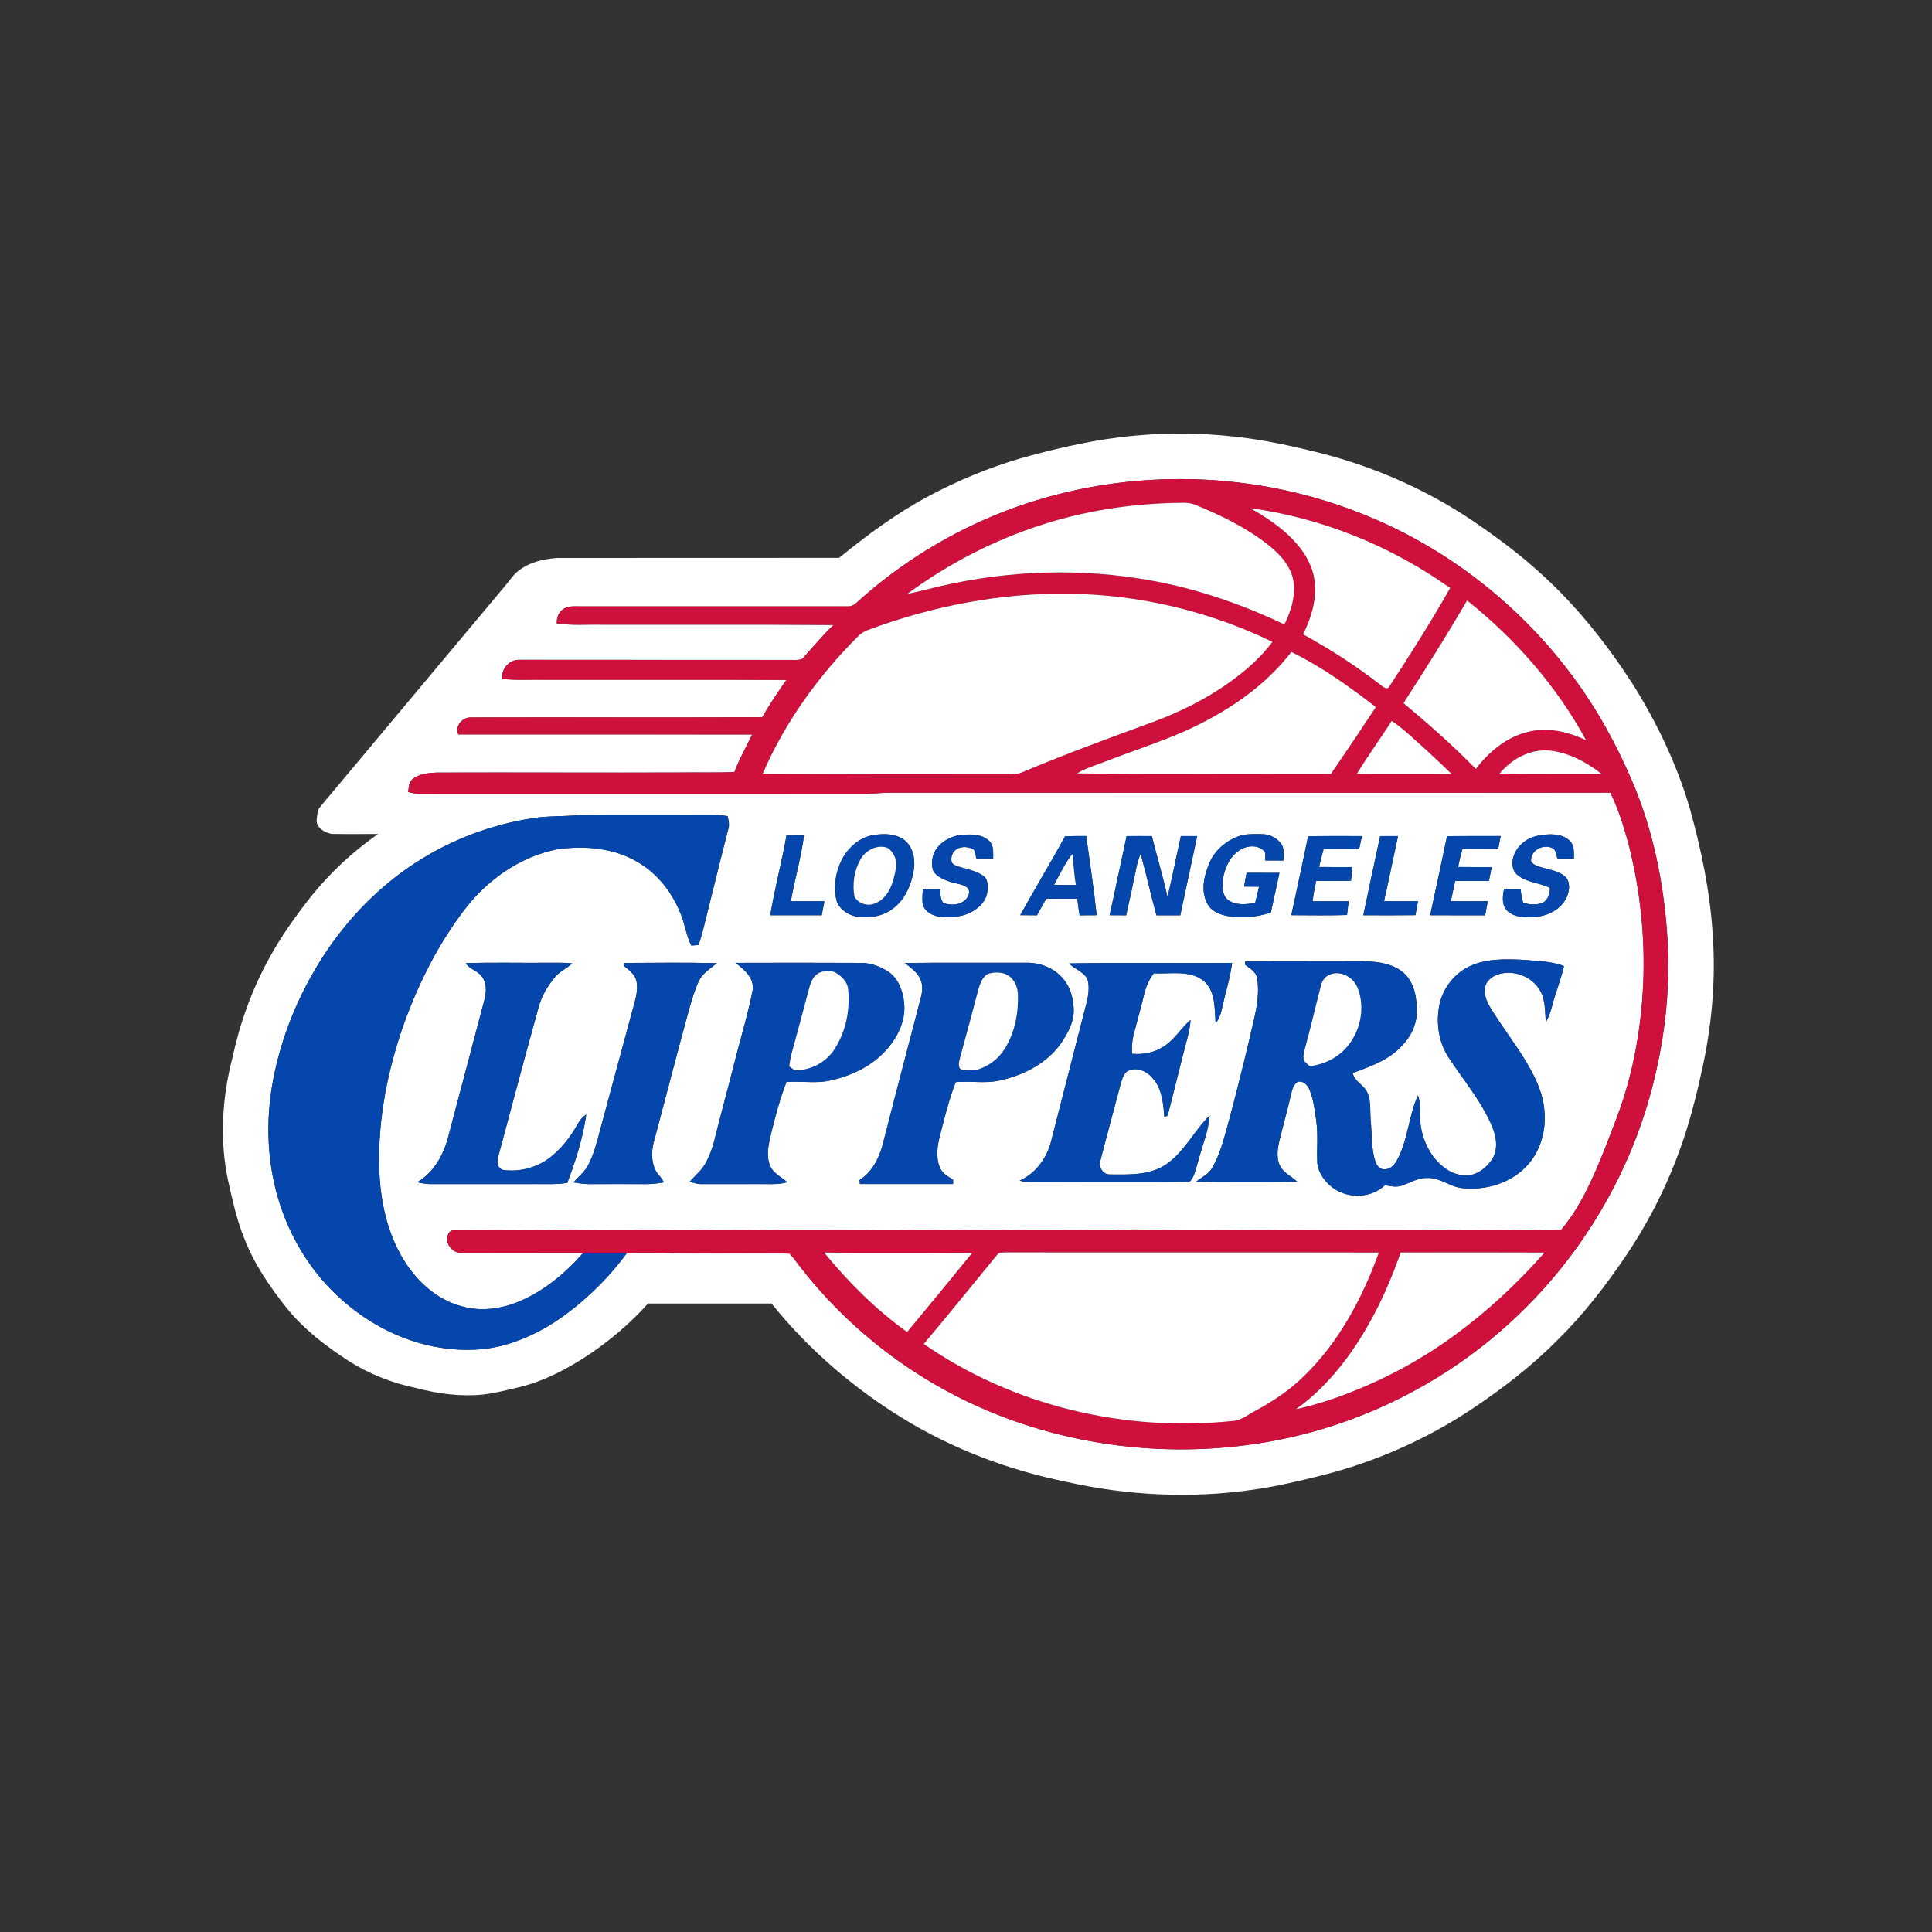 <svg width="512" height="512" viewBox="0 0 512 512" version="1.1" xmlns="http://www.w3.org/2000/svg" xmlns:sketch="http://www.bohemiancoding.com/sketch/ns"><rect x="0" y="0" width="512" height="512" fill="#333333" stroke="none"/><title>los-angeles-clippers</title><desc>Created with Sketch.</desc><g sketch:type="MSLayerGroup" stroke="none" stroke-width="1" fill="none"><path d="M290.732 116.762c11.123-1.875 22.487-2.36 33.723-1.316 7.636.644 15.174 2.104 22.608 3.928 15.322 3.551 30.041 9.781 43.096 18.56 6.337 4.312 12.53 8.876 18.179 14.066 9.342 8.411 17.203 18.323 24.054 28.826 6.524 10.312 11.866 21.432 15.349 33.138 3.079 11.023 5.451 22.29 6.143 33.732.898 12.498-.338 25.092-3.161 37.279-1.73 7.801-3.822 15.54-6.776 22.973-3.402 8.682-7.756 16.996-12.981 24.723-5.392 7.999-11.321 15.68-18.21 22.457-6.889 6.963-14.692 12.955-22.833 18.378-12.072 8.022-25.535 13.922-39.586 17.477-6.104 1.518-12.235 2.973-18.471 3.835-16.368 2.344-33.136 1.518-49.254-2.111-15.248-3.097-30.029-8.651-43.306-16.79-13.211-8.108-25.142-18.385-34.846-30.475-10.905.004-21.811 0-32.716 0-4.63 5.143-9.922 9.68-15.66 13.545-5.692 3.749-11.815 7.021-18.483 8.632-3.227.741-6.442 1.618-9.743 1.964-5.871.563-11.784-.217-17.464-1.715-6.353-1.308-12.484-3.695-17.962-7.172-6.034-3.92-11.842-8.348-16.391-13.968-4.448-5.577-8.557-11.535-11.174-18.211-2.107-5.053-3.246-10.425-4.444-15.742-2.263-10.712-1.559-21.882 1.17-32.439 1.971-9.129 5.132-18.02 9.65-26.206 3.149-5.845 7.041-11.248 11.127-16.472 5.101-6.365 11.131-11.977 17.829-16.635-4.125-.004-8.254.05-12.375-.023-1.839-.392-4.203-1.692-3.88-3.908.163-1.102.109-2.383.902-3.264 15.477-18.486 30.947-36.976 46.42-55.466 1.575-1.89 3.184-3.753 4.677-5.709 2.893-3.299 7.468-4.479 11.694-4.782l74.72-.027c7.398-6.016 15.1-11.741 23.529-16.247 7.764-4.172 15.956-7.564 24.408-10.076 6.726-1.917 13.553-3.524 20.438-4.754zm-24.614 18.785c-14.377 5.57-27.701 13.817-39.111 24.168-.641.598-1.462 1.04-2.36.986-23.591.004-47.182.008-70.773-.004-1.68.012-3.616-.241-4.953 1.009-1.073.827-1.376 2.205-1.372 3.489 4.024.621 8.106.237 12.157.342 20.407.031 40.814-.07 61.221.066-2.908 2.697-5.388 5.802-8.063 8.717-.424.602-1.213.516-1.851.574-24.513-.039-49.025.012-73.534-.031-2.593-.016-4.704 2.5-4.358 5.049 3.915.431 7.865.128 11.796.217 21.169.023 42.338-.05 63.507.043-2.282 3.214-4.452 6.513-6.45 9.913-25.761.089-51.521-.016-77.278.05-2.235-.031-4.191 2.329-3.235 4.491 25.959.016 51.914-.012 77.873.016-1.563 3.326-3.437 6.513-4.704 9.971-4.642.194-9.292.047-13.934.113-21.636.078-43.271-.047-64.907.019-2.204.085-4.611.264-6.399 1.7-1.089.792-1.015 2.263-1.229 3.447 1.089.252 2.189.512 3.316.501 38.746-.016 77.495-.008 116.245-.004 2.994.058 5.976-.365 8.973-.322 63.356.019 126.711.078 190.067-.004 1.967 4.002 3.332 8.259 4.529 12.544 3.095 11.57 4.525 23.578 4.265 35.552-.346 12.994-2.512 26.02-7.154 38.195-1.913 5.007-3.779 10.041-5.987 14.931-2.294 5.135-4.949 10.177-8.58 14.508-4.078.722-8.195-.202-12.289.124-3.639.233-7.286-.008-10.925.116-4.65.151-9.3-.404-13.946-.031-11.547.054-23.094-.05-34.64.023-8.942-.151-17.888.058-26.834.023-6.613.023-13.222-.47-19.832-.066-4.253-.287-8.499.14-12.752-.027-4.953-.105-9.906-.07-14.859.058-4.273-.237-8.545.058-12.818-.105-4.522.369-9.051-.237-13.572.089-10.633.175-21.266-.159-31.903-.093-3.631-.012-7.262.202-10.897.116-3.888-.182-7.776.147-11.659-.132-6.734.435-13.479-.206-20.213.14-4.545-.039-9.09.089-13.631-.062-2.974-.213-5.944.054-8.919.043-7.923.097-15.851-.089-23.77.05-1.194-.159-1.816 1.083-1.874 2.092-.109 2.042 1.761 3.97 3.818 3.881 10.746 0 21.492.004 32.234-.008-4.871 5.554-10.761 10.429-17.689 13.173-4.584 1.77-9.739 2.368-14.505.982-6.516-1.708-11.796-6.524-15.275-12.144-4.51-7.223-6.302-15.804-6.578-24.219-.416-13.146 2.216-26.245 6.578-38.603 3.892-10.813 9.16-21.195 16.158-30.339 6.042-7.813 14.684-13.899 24.481-15.808 7.15-1.013 14.851-.384 21.185 3.334 5.408 3.097 9.385 8.306 11.582 14.069 1.057 2.655 1.423 5.542 2.702 8.116.63-.054 1.26-.101 1.897-.147 1.108-2.957 1.695-6.07 2.496-9.121 1.831-7.196 3.542-14.423 5.42-21.603.365-1.137.074-2.313-.191-3.431-3.235-.555-6.52-.287-9.778-.334-9.716.027-19.427-.066-29.139.043-3.604.334-7.231.252-10.835.582-10.835 1.37-21.371 5.049-30.721 10.685-10.855 6.528-19.979 15.746-26.822 26.369-6.364 9.893-10.929 20.978-13.133 32.536-2.029 10.627-1.668 21.762 1.536 32.125 2.294 7.425 6.022 14.423 11.022 20.384 7.636 9.063 18.222 15.804 29.905 18.156 6.427 1.234 13.184 1.32 19.493-.574 5.929-1.719 11.422-4.743 16.317-8.469 5.89-4.475 11.142-9.788 15.508-15.758 4.195.031 8.386-.062 12.581.062 10.167.159 20.333-.113 30.5.132 1.05 1.133 1.975 2.371 2.889 3.617 11.768 15.121 27.113 27.444 44.426 35.692 25.17 11.985 54.227 15.432 81.578 10.184 23.603-4.533 45.833-15.894 63.301-32.381 17.911-16.767 30.873-38.742 36.763-62.546 3.196-12.862 4.58-26.221 3.596-39.456-.98-13.685-3.756-27.339-9.132-40-4.203-9.92-9.428-19.433-15.878-28.077-14.338-19.356-34.15-34.686-56.649-43.411-29.858-11.721-64.098-11.869-94.022-.299zm-34.333 85.709c-4.249.551-7.671 3.885-9.234 7.743-1.287 3.14-1.683 6.726-.762 10.017 1.104 2.562 3.977 4.04 6.699 4.033 2.791.182 5.688-.442 7.966-2.119 3.417-2.461 5.155-6.621 5.758-10.673.338-2.721-.292-5.861-2.554-7.634-2.232-1.688-5.217-1.735-7.873-1.366zm97.58.023c-3.826 1.005-7.227 3.668-8.821 7.324-1.403 3.295-2.383 7.231-.711 10.619.778 1.851 2.663 2.849 4.518 3.322 4.078 1.032 8.456.563 12.433-.683.785-3.505 1.508-7.025 2.282-10.53-2.9-.016-5.801-.008-8.701-.019-.257 1.207-.474 2.422-.665 3.641l3.973.035c-.365 1.421-.704 2.841-1.042 4.269-2.34.446-5.015.745-7.084-.691-1.481-1.067-1.691-3.078-1.536-4.758.319-3.571 2.006-7.456 5.451-9.012 1.866-.831 4.44-.741 5.758 1.009.144.734.074 1.49.105 2.239 1.606-.004 3.215 0 4.825 0 .008-1.607.295-3.466-.879-4.77-1.159-1.277-2.826-2.166-4.568-2.193-1.781-.07-3.577-.093-5.338.198zm-120.918.043c-1.248 7.114-3.157 14.1-4.312 21.234 4.541.012 9.082.008 13.623 0 .257-1.234.498-2.472.723-3.71-2.966-.004-5.937.008-8.903-.016 1.065-5.865 2.714-11.616 3.515-17.528-1.547 0-3.099.008-4.646.019zm39.998 3.264c-1.372 1.638-1.742 3.982-1.209 6.016.832 1.704 2.749 2.43 4.424 3.043 1.508.574 3.27.532 4.603 1.518 1.085.92.428 2.562-.482 3.349-1.528 1.432-3.822 1.413-5.719.854-.91-1.056-.883-2.426-.805-3.734-1.567.004-3.134.008-4.7.023-.066 1.397-.272 2.826.054 4.207.572 1.747 2.387 2.732 4.109 3.031 3.297.458 6.893.12 9.708-1.793 1.656-1.164 3.118-2.907 3.254-5.007.089-1.308.198-2.926-.929-3.85-2.2-1.7-5.093-1.91-7.605-2.923-1.407-.446-1.17-2.313-.572-3.326 1.166-1.847 3.822-1.871 5.525-.8.4.73.451 1.599.665 2.402 1.477.004 2.955-.008 4.432-.019-.023-1.63.237-3.598-1.143-4.789-2.029-1.879-4.965-1.684-7.527-1.537-2.305.4-4.603 1.467-6.084 3.334zm152.689 2.286c-.61 1.688-.455 3.885 1.073 5.046 2.442 1.991 5.766 2.014 8.518 3.349.105 1.525-.474 3.159-1.843 3.967-1.66.675-3.522.512-5.21.043-.369-1.184-.591-2.402-.684-3.637-1.47 0-2.935-.016-4.401-.023-.4 1.894-.665 4.184.805 5.713 1.889 1.847 4.743 1.813 7.208 1.684 3.577-.194 7.379-2.111 8.728-5.593.657-1.657.82-3.877-.614-5.181-2.162-1.785-5.112-1.809-7.605-2.872-.708-.31-1.621-.889-1.334-1.801.295-2.682 3.899-4.106 6.038-2.55.657.687.653 1.731.929 2.6l4.358-.031c-.004-1.626.179-3.547-1.112-4.782-2.232-2.065-5.544-1.863-8.324-1.351-2.92.524-5.583 2.569-6.531 5.418zm-118.881-5.244c-3.826 7.041-8.021 13.875-11.881 20.896 1.473.027 2.947.039 4.42.039.82-1.463 1.652-2.923 2.469-4.386 2.745-.031 5.493-.019 8.242-.016.148 1.475.35 2.942.603 4.405 1.505 0 3.017-.012 4.525-.027-.75-7.013-1.796-13.992-2.78-20.978-1.866-.008-3.736.008-5.598.066zm16.313-.043c-1.528 6.978-2.951 13.98-4.502 20.955 1.458.016 2.92.023 4.382.027.933-4.161 1.831-8.329 2.683-12.505.249-1.289.649-2.538 1.116-3.761 1.59 5.372 2.718 10.867 4.222 16.262 2.103-.004 4.21-.004 6.318.004 1.512-6.994 2.994-13.992 4.479-20.99-1.438-.008-2.881-.004-4.315.008-1.225 5.375-2.235 10.798-3.553 16.15-1.186-5.43-2.795-10.759-4.141-16.15-2.232-.023-4.459-.019-6.687 0zm43.641 20.951c4.922.019 9.848.101 14.77-.05.132-1.219.276-2.434.428-3.648-3.184.008-6.364.016-9.548-.008.21-1.809.552-3.594.941-5.372 3.075-.027 6.154.031 9.23-.062.117-1.211.241-2.418.373-3.621-2.943.016-5.886.027-8.829-.023.358-1.603.754-3.198 1.209-4.778 3.134.016 6.271.004 9.408.016.241-1.137.486-2.274.746-3.412-4.755-.008-9.506-.031-14.26.019-1.458 6.986-2.943 13.965-4.467 20.939zm23.544-20.959c-1.52 6.982-2.99 13.972-4.459 20.966 4.603.027 9.21.043 13.813-.016.214-1.23.439-2.461.68-3.687-2.997 0-5.999.016-8.996-.023 1.291-5.733 2.438-11.5 3.713-17.236-1.586-.008-3.169-.012-4.751-.004zm13.265 20.966c4.852.043 9.708.004 14.564.019.241-1.238.474-2.476.692-3.718-3.262-.008-6.524.016-9.786-.023.385-1.785.774-3.571 1.147-5.36 2.982-.027 5.968-.012 8.954-.012.241-1.223.482-2.445.715-3.668-2.97-.004-5.941.019-8.911-.023.342-1.611.719-3.21 1.178-4.789 3.153.019 6.306.019 9.463.008.214-1.137.439-2.274.673-3.408-4.743.012-9.482-.027-14.222.023-1.458 6.99-2.97 13.968-4.467 20.951zm11.139 13.223c-4.541 1.832-7.951 6.132-8.775 10.941-.82 4.564-.101 9.501 2.449 13.425 3.989 6.132 8.868 11.779 11.683 18.603 1.061 2.593 1.501 5.736.047 8.271-1.127 1.801-2.788 3.342-4.79 4.106-2.519.854-5.365.198-7.503-1.308-4.051-2.76-6.368-7.533-6.862-12.323-.311-2.391.245-4.883-.638-7.184-2.5 5.473-2.601 11.752-5.497 17.073-.669 1.261-1.781 2.593-3.359 2.492-1.186.116-2.053-.928-2.379-1.952-1.197-3.489-.906-7.235-1.271-10.852-.257-2.507.171-5.166-.91-7.526-.84-2.069-3.429-2.86-3.853-5.17 4.226-1.607 8.67-3.086 12.033-6.245 2.776-2.488 4.918-5.985 4.903-9.804.14-3.722-.575-7.894-3.452-10.522-3.433-2.884-8.145-3.089-12.422-3.051-9.871.082-19.746-.093-29.617.085l.054.877c1.252.935 2.885 1.824 3.161 3.516.91 5.69-1.011 11.256-2.185 16.751-1.765 7.467-3.643 14.908-5.645 22.313-1.054 3.776-2.045 7.627-3.989 11.065-.925 1.785-2.873 2.597-4.354 3.827 8.93.175 17.864.186 26.799 0-1.353-1.261-3.091-2.107-4.214-3.602-1.423-2.108-1.081-4.809-.548-7.149 1.019-4.199 2.212-8.348 3.153-12.563.303-1.195.634-2.659 1.882-3.206 1.396-.248 2.519.966 2.997 2.15 1.05 2.635 1.388 5.48 1.777 8.271.498 3.47.132 6.975.249 10.464-.031 2.507 1.427 4.778 3.196 6.451 3.95 3.769 10.789 3.87 14.77.089 1.431.256 2.939.617 4.37.14 2.235-.734 4.327-2.111 6.765-2.045 3.367-.213 6.034 2.356 9.3 2.69 6.423.702 13.405-1.436 17.643-6.466 3.398-3.955 4.7-9.396 4.117-14.512-.346-3.676-1.812-7.122-3.546-10.34-3.118-5.779-7.321-10.875-10.715-16.487-.945-1.584-1.753-3.412-1.454-5.298.272-1.719 1.784-2.942 3.347-3.509 4.125-1.397 9.086.442 11.255 4.227 1.505 2.527 1.267 5.581 1.551 8.395.805-1.44 1.326-3.008 1.73-4.599.902-3.462 2.298-6.777 3.06-10.274-3.631-1.37-7.562-1.343-11.376-1.673-4.335-.179-8.853-.245-12.935 1.436zm-266.718-.516c.918 1.58 2.959 1.886 4.059 3.307 1.621 1.77 1.415 4.39.848 6.548-3.215 12.121-6.411 24.246-9.618 36.367-1.252 4.704-3.849 9.299-8.157 11.826 1.197.26 2.407.52 3.639.501 9.327-.023 18.654-.019 27.984-.012 2.718-.023 5.455.155 8.149-.322 2.212-5.868 4.16-11.888 5.015-18.121-.933.637-1.703 1.475-2.224 2.476-2.022 3.633-4.642 7.013-8.052 9.443-3.378 2.313-7.647 3.353-11.702 2.791-1.656-.404-1.777-2.36-1.302-3.703 3.511-13.134 7.017-26.268 10.649-39.371.793-3.008 2.407-5.752 4.417-8.108 1.26-1.49 3.114-2.274 4.545-3.575-2.251-.217-4.514-.159-6.773-.155-7.157.066-14.319-.136-21.476.109zm41.977-.062l.035.866c1.252 1.052 2.749 2.084 3.172 3.761.661 2.752-.393 5.488-1.077 8.123-2.877 10.623-5.742 21.25-8.608 31.876-.809 3.051-1.59 6.144-3.064 8.958-.925 1.801-2.601 3.023-3.861 4.572 1.384.248 2.78.466 4.187.458 5.05-.023 10.1-.027 15.151 0 1.528.012 3.048-.198 4.553-.462-.502-1.316-1.753-2.135-2.286-3.431-1.147-2.507-.945-5.403-.167-7.98 3.106-11.55 6.038-23.144 9.237-34.667.723-2.453 1.415-4.933 2.496-7.258.987-2.115 3.095-3.311 4.809-4.762-8.192-.19-16.387-.101-24.579-.054zm29.458-.023c2.442 1.723 5.396 4.417 4.487 7.72-.964 4.949-2.36 9.8-3.674 14.663-1.641 6.365-3.281 12.73-4.953 19.088-1.077 3.842-1.656 7.887-3.647 11.407-1.022 2.01-2.807 3.454-4.304 5.088.949.291 1.901.679 2.916.66 5.074 0 10.151-.012 15.225-.004 2.589-.031 5.229.233 7.756-.481-1.645-1.417-3.915-2.418-4.677-4.607-1.019-2.709-.264-5.62.35-8.329 1.124-4.607 2.372-9.198 4.067-13.635 3.736-.318 7.523.442 11.228-.322 5.462-1.133 10.828-3.52 14.704-7.619 3.293-3.388 5.734-8.026 5.26-12.862-.264-3.07-1.357-6.346-3.934-8.24-2.309-1.607-5.097-2.612-7.935-2.515-10.956-.066-21.912-.039-32.867-.012zm44.92.031c1.617 1.296 3.487 2.55 4.222 4.588.63 1.479.404 3.128.012 4.638-3.254 12.509-6.563 25.007-9.751 37.531-.933 4.13-2.753 8.403-6.481 10.751l.086 1.079c8.23.004 16.465.004 24.695 0l.016-1.153c-1.314-.846-2.861-1.63-3.483-3.155-1.186-2.748-.711-5.841.016-8.64 1.217-4.731 2.372-9.497 4.152-14.062 3.791-.388 7.632.427 11.391-.388 6.345-1.312 12.6-4.436 16.438-9.804 1.975-2.86 3.798-6.229 3.394-9.823-.175-2.736-1.042-5.531-2.931-7.584-2.34-2.69-5.948-4.071-9.478-4.04-10.765.05-21.531-.066-32.296.062zm43.493.116c1.532 1.533 3.919 2.193 4.918 4.219.564 1.972.249 4.079-.194 6.047-3.215 12.35-6.318 24.731-9.506 37.089-1.17 4.366-4.09 8.36-8.308 10.204 1.108.314 2.255.489 3.41.439 13.736-.113 27.471.113 41.203-.109.626.085.898-.578 1.197-1.001.781-1.448 1.073-3.089 1.567-4.646 1.065-3.959 2.679-7.805 3.009-11.931-4.23 4.141-6.808 9.866-11.866 13.169-4.323 2.709-9.661 2.5-14.568 2.449-1.897.082-3.087-2.018-2.519-3.71 1.746-6.854 3.647-13.674 5.427-20.52.408-1.219.743-2.752 2.061-3.303 2.189-.966 4.72.144 6.197 1.855 2.659 2.783 2.955 6.843 3.262 10.479l.863-.376c1.784-6.862 3.429-13.759 5.237-20.609.424-1.556.715-3.148.848-4.754-2.527 2.092-4.148 5.115-6.947 6.901-2.477 1.727-5.579 2.329-8.553 2.057-.128-1.715-.019-3.443.412-5.108.918-3.59 1.948-7.149 2.807-10.755.482-1.96 1.275-3.858 2.535-5.449 4.382.21 9.385-.951 13.152 1.929 3.285 2.763 2.92 7.452 3.231 11.318.832-1.075 1.353-2.348 1.61-3.679.894-4.114 2.212-8.139 2.745-12.327-14.408.101-28.82-.14-43.228.124z" fill="#FEFFFE" sketch:type="MSShapeGroup"/><path d="M266.118 135.547c29.924-11.57 64.164-11.422 94.022.299 22.499 8.725 42.311 24.056 56.649 43.411 6.45 8.643 11.675 18.156 15.878 28.077 5.377 12.661 8.153 26.315 9.132 40 .984 13.235-.4 26.594-3.596 39.456-5.89 23.803-18.852 45.779-36.763 62.546-17.468 16.487-39.698 27.848-63.301 32.381-27.351 5.247-56.408 1.801-81.578-10.184-17.312-8.248-32.657-20.57-44.426-35.692-.914-1.246-1.839-2.484-2.889-3.617-10.167-.245-20.333.027-30.5-.132-4.195-.124-8.386-.031-12.581-.062-3.872-.019-7.741-.016-11.613-.004-10.742.012-21.488.008-32.234.008-2.057.089-3.927-1.84-3.818-3.881.058-1.009.68-2.251 1.874-2.092 7.919-.14 15.847.047 23.77-.05 2.974.012 5.944-.256 8.919-.043 4.541.151 9.086.023 13.631.062 6.734-.345 13.479.295 20.213-.14 3.884.279 7.772-.05 11.659.132 3.635.085 7.266-.128 10.897-.116 10.637-.066 21.27.268 31.903.093 4.522-.326 9.051.279 13.572-.089 4.273.163 8.545-.132 12.818.105 4.953-.128 9.906-.163 14.859-.058 4.253.167 8.499-.26 12.752.027 6.609-.404 13.219.089 19.832.066 8.946.035 17.892-.175 26.834-.023 11.547-.074 23.094.031 34.64-.023 4.646-.373 9.296.182 13.946.031 3.639-.124 7.286.116 10.925-.116 4.094-.326 8.211.598 12.289-.124 3.631-4.331 6.287-9.373 8.58-14.508 2.208-4.89 4.074-9.924 5.987-14.931 4.642-12.175 6.808-25.201 7.154-38.195.26-11.974-1.17-23.982-4.265-35.552-1.197-4.285-2.562-8.543-4.529-12.544-63.356.082-126.711.023-190.067.004-2.997-.043-5.979.38-8.973.322-38.75-.004-77.499-.012-116.245.004-1.127.012-2.228-.248-3.316-.501.214-1.184.14-2.655 1.229-3.447 1.788-1.436 4.195-1.615 6.399-1.7 21.636-.066 43.271.058 64.907-.019 4.642-.066 9.292.082 13.934-.113 1.267-3.458 3.141-6.645 4.704-9.971-25.959-.027-51.914 0-77.873-.016-.956-2.162.999-4.522 3.235-4.491 25.757-.066 51.517.039 77.278-.05 1.998-3.4 4.168-6.699 6.45-9.913-21.169-.093-42.338-.019-63.507-.043-3.931-.089-7.881.213-11.796-.217-.346-2.55 1.765-5.065 4.358-5.049 24.509.043 49.021-.008 73.534.031.638-.058 1.427.027 1.851-.574 2.675-2.915 5.155-6.02 8.063-8.717-20.407-.136-40.814-.035-61.221-.066-4.051-.105-8.133.279-12.157-.342-.004-1.285.299-2.663 1.372-3.489 1.337-1.25 3.274-.997 4.953-1.009 23.591.012 47.182.008 70.773.004.898.054 1.718-.388 2.36-.986 11.411-10.351 24.734-18.599 39.111-24.168zm10.05 3.497c-12.806 4.11-24.913 10.367-35.725 18.354 1.575-.342 3.149-.687 4.716-1.071 18.459-4.832 37.925-5.985 56.789-3.012 13.347 2.042 26.266 6.377 38.435 12.171 1.905-3.862 3.239-8.298 2.162-12.598-1.17-4.025-4.397-7.002-7.667-9.424-5.47-4.071-11.667-7.037-17.954-9.622-2.022-.893-4.261-.563-6.399-.539-11.644.314-23.261 2.17-34.356 5.74zm55.179-4.378c3.53 2.03 6.986 4.25 9.98 7.029 3.386 3.179 6.333 7.207 7.006 11.908.731 5.015-.789 10.048-3.001 14.504 7.282 3.982 14.268 8.512 20.807 13.615.552.439 1.586 1.16 2.045.213 5.618-8.546 11.053-17.221 16.127-26.101-15.629-11.127-33.921-18.575-52.963-21.168zm-101.339 32.288c-.988.345-1.874.931-2.609 1.669-10.524 10.495-19.381 22.775-25.29 36.441 21.115.074 42.225.105 63.34.089 1.812-.05 3.721.248 5.443-.489 11.348-4.805 22.93-9.024 34.493-13.274 7.239-2.663 14.218-6.113 20.5-10.603 4.218-3.047 8.211-6.497 11.329-10.689-16.729-8.127-35.266-12.536-53.873-12.75-18.187-.268-36.324 3.28-53.333 9.606zm158.789-7.825c-5.388 9.21-11.049 18.261-16.861 27.215 6.656 5.507 13.125 11.252 19.175 17.423 3.48-4.51 8.114-8.469 13.782-9.804 5.202-1.351 10.703-.074 15.442 2.224-7.795-14.368-18.778-26.881-31.538-37.058zm-46.572 13.654c-7.262 9.408-17.468 16.138-28.222 20.97-6.885 3.039-14.07 5.325-21.08 8.054-2.512.997-5.155 1.712-7.461 3.152 22.417.237 44.838.05 67.259.12 4.024-5.865 7.989-11.768 11.897-17.71-7.072-5.422-14.354-10.677-22.394-14.586zm17.367 32.272c8.37.054 16.741-.035 25.111.05-2.321-2.205-4.623-4.428-6.99-6.583-2.908-2.542-5.657-5.325-8.876-7.475-3.04 4.696-6.318 9.237-9.245 14.007zm37.809-.05c8.996.147 17.997.031 26.997.066-4.036-3.155-8.775-5.698-13.949-6.187-5.054-.392-9.902 2.302-13.047 6.121zm-178.994 126.931c6.434 7.875 13.708 15.117 21.982 21.071 5.777-6.947 11.527-13.918 17.215-20.939-13.067-.155-26.134.085-39.197-.132zm45.779.679c-6.45 7.856-12.822 15.777-19.377 23.547 23.56 16.379 53.212 23.384 81.683 20.427 2.465-.078 4.37-1.801 6.469-2.86 4.564-2.496 8.938-5.395 12.628-9.082 9.296-8.981 15.45-20.679 19.824-32.707-32.934-.07-65.867.012-98.797-.043-.848.047-1.901-.109-2.43.718zm107.031-.687c-1.924 5.399-4.117 10.712-6.757 15.804-5.136 9.854-11.873 19.173-20.986 25.717 4.961-1.098 9.817-2.639 14.533-4.522 9.727-3.804 18.965-8.841 27.39-15.013 8.779-6.388 16.749-13.848 23.929-21.975-12.701-.054-25.407-.027-38.108-.012z" fill="#D0103C" sketch:type="MSShapeGroup"/><path d="M276.168 139.044c11.096-3.571 22.713-5.426 34.356-5.74 2.138-.023 4.378-.353 6.399.539 6.287 2.585 12.484 5.55 17.954 9.622 3.27 2.422 6.497 5.399 7.667 9.424 1.077 4.3-.257 8.737-2.162 12.598-12.169-5.795-25.088-10.13-38.435-12.171-18.864-2.973-38.33-1.82-56.789 3.012-1.567.384-3.141.73-4.716 1.071 10.812-7.988 22.919-14.244 35.725-18.354zm55.18-4.378c19.042 2.593 37.334 10.041 52.963 21.168-5.074 8.88-10.509 17.555-16.127 26.101-.459.947-1.493.225-2.045-.213-6.539-5.104-13.526-9.633-20.807-13.615 2.212-4.456 3.732-9.49 3.001-14.504-.673-4.7-3.62-8.729-7.006-11.908-2.994-2.779-6.45-4.999-9.98-7.029zm-101.339 32.288c17.009-6.326 35.146-9.874 53.333-9.606 18.607.213 37.144 4.623 53.873 12.75-3.118 4.192-7.111 7.642-11.329 10.689-6.283 4.491-13.261 7.941-20.5 10.603-11.562 4.25-23.144 8.469-34.493 13.274-1.722.737-3.631.439-5.443.489-21.115.016-42.225-.016-63.34-.089 5.909-13.666 14.766-25.946 25.29-36.441.735-.737 1.621-1.323 2.609-1.669zm158.789-7.825c12.76 10.177 23.743 22.69 31.538 37.058-4.739-2.298-10.24-3.575-15.442-2.224-5.668 1.335-10.303 5.294-13.782 9.804-6.049-6.171-12.519-11.915-19.175-17.423 5.812-8.954 11.473-18.005 16.861-27.215zm-46.572 13.655c8.04 3.908 15.322 9.164 22.394 14.586-3.907 5.942-7.873 11.845-11.897 17.71-22.421-.07-44.842.116-67.259-.12 2.305-1.44 4.949-2.154 7.461-3.152 7.01-2.728 14.194-5.015 21.08-8.054 10.754-4.832 20.959-11.562 28.222-20.97zm17.367 32.272c2.928-4.77 6.205-9.311 9.245-14.007 3.219 2.15 5.968 4.933 8.876 7.475 2.368 2.154 4.669 4.378 6.99 6.583-8.37-.085-16.741.004-25.111-.05zm37.808-.051c3.145-3.819 7.993-6.513 13.047-6.121 5.175.489 9.914 3.031 13.949 6.187-9-.035-18 .082-26.997-.066z" fill="#FEFFFE" sketch:type="MSShapeGroup"/><path d="M143.062 216.575c3.604-.33 7.231-.248 10.835-.582 9.712-.109 19.423-.016 29.139-.043 3.258.047 6.543-.221 9.778.334.264 1.118.556 2.294.191 3.431-1.878 7.18-3.588 14.407-5.42 21.603-.801 3.051-1.388 6.163-2.496 9.121-.638.047-1.267.093-1.897.147-1.279-2.573-1.645-5.461-2.702-8.116-2.197-5.764-6.174-10.972-11.582-14.069-6.333-3.718-14.035-4.347-21.185-3.334-9.797 1.91-18.44 7.995-24.481 15.808-6.998 9.144-12.266 19.526-16.158 30.339-4.362 12.358-6.994 25.457-6.578 38.603.276 8.414 2.068 16.996 6.578 24.219 3.48 5.62 8.759 10.437 15.275 12.144 4.766 1.386 9.922.788 14.505-.982 6.928-2.744 12.818-7.619 17.689-13.173 3.872-.012 7.741-.016 11.613.004-4.366 5.969-9.618 11.283-15.508 15.758-4.895 3.726-10.388 6.749-16.317 8.469-6.31 1.894-13.067 1.809-19.493.574-11.683-2.352-22.269-9.094-29.905-18.156-5-5.962-8.728-12.959-11.022-20.384-3.204-10.363-3.565-21.498-1.536-32.125 2.204-11.558 6.769-22.643 13.133-32.536 6.843-10.623 15.967-19.841 26.822-26.369 9.35-5.636 19.886-9.315 30.721-10.685zm88.723 4.681c2.655-.369 5.641-.322 7.873 1.366 2.263 1.774 2.893 4.914 2.554 7.634-.603 4.052-2.34 8.213-5.758 10.673-2.278 1.677-5.175 2.302-7.966 2.119-2.721.008-5.595-1.471-6.699-4.033-.921-3.291-.525-6.878.762-10.017 1.563-3.858 4.984-7.192 9.234-7.743zm-.004 3.412c-1.594.555-2.997 1.653-3.783 3.159-1.645 2.895-2.119 6.408-1.59 9.672.945 2.053 3.756 2.837 5.734 1.797 3.433-1.487 4.599-5.453 5.217-8.818.517-2.108-.268-4.541-2.119-5.748-1.081-.474-2.352-.396-3.46-.062zm97.584-3.389c1.761-.291 3.557-.268 5.338-.198 1.742.027 3.41.916 4.568 2.193 1.174 1.304.886 3.163.879 4.77-1.61 0-3.219-.004-4.825 0-.031-.749.039-1.506-.105-2.239-1.318-1.75-3.892-1.84-5.758-1.009-3.445 1.556-5.132 5.441-5.451 9.012-.156 1.681.054 3.691 1.536 4.758 2.068 1.436 4.743 1.137 7.084.691.338-1.428.676-2.849 1.042-4.269l-3.973-.035c.191-1.219.408-2.434.665-3.641 2.9.012 5.801.004 8.701.019-.774 3.505-1.497 7.025-2.282 10.53-3.977 1.246-8.355 1.715-12.433.683-1.854-.474-3.74-1.471-4.518-3.322-1.672-3.388-.692-7.324.711-10.619 1.594-3.656 4.996-6.319 8.821-7.324zm-120.918.043c1.547-.012 3.099-.019 4.646-.019-.801 5.911-2.449 11.663-3.515 17.528 2.966.023 5.937.012 8.903.016-.225 1.238-.467 2.476-.723 3.71-4.541.008-9.082.012-13.623 0 1.155-7.134 3.064-14.12 4.312-21.234zm39.997 3.264c1.481-1.867 3.779-2.934 6.084-3.334 2.562-.147 5.497-.342 7.527 1.537 1.38 1.192 1.12 3.159 1.143 4.789-1.477.012-2.955.023-4.432.019-.214-.803-.264-1.673-.665-2.402-1.703-1.071-4.358-1.048-5.525.8-.599 1.013-.836 2.88.572 3.326 2.512 1.013 5.404 1.223 7.605 2.923 1.127.924 1.019 2.542.929 3.85-.136 2.1-1.598 3.842-3.254 5.007-2.815 1.913-6.411 2.251-9.708 1.793-1.722-.299-3.538-1.285-4.109-3.031-.327-1.382-.121-2.81-.054-4.207 1.567-.016 3.134-.019 4.7-.023-.078 1.308-.105 2.678.805 3.734 1.897.559 4.191.578 5.719-.854.91-.788 1.567-2.43.482-3.349-1.334-.986-3.095-.943-4.603-1.518-1.676-.613-3.592-1.339-4.424-3.043-.533-2.034-.163-4.378 1.209-6.016zm152.69 2.286c.949-2.849 3.612-4.894 6.531-5.418 2.78-.512 6.092-.714 8.324 1.351 1.291 1.234 1.108 3.155 1.112 4.782l-4.358.031c-.276-.869-.272-1.913-.929-2.6-2.138-1.556-5.742-.132-6.038 2.55-.288.912.626 1.49 1.334 1.801 2.492 1.063 5.443 1.087 7.605 2.872 1.435 1.304 1.271 3.524.614 5.181-1.349 3.481-5.151 5.399-8.728 5.593-2.465.128-5.319.163-7.208-1.684-1.47-1.529-1.205-3.819-.805-5.713 1.466.008 2.931.023 4.401.023.093 1.234.315 2.453.684 3.637 1.687.47 3.55.633 5.21-.043 1.369-.807 1.948-2.441 1.843-3.967-2.753-1.335-6.077-1.358-8.518-3.349-1.528-1.16-1.683-3.357-1.073-5.046zm-118.881-5.243c1.862-.058 3.732-.074 5.598-.066.984 6.986 2.029 13.965 2.78 20.978-1.508.016-3.021.027-4.525.027-.253-1.463-.455-2.93-.603-4.405-2.749-.004-5.497-.016-8.242.016-.816 1.463-1.648 2.923-2.469 4.386-1.473 0-2.947-.012-4.42-.039 3.861-7.021 8.056-13.856 11.881-20.896zm-2.881 12.851c1.917.035 3.837.035 5.758.027-.513-2.717-.599-5.48-.894-8.22-1.998 2.492-3.344 5.407-4.864 8.193zm19.194-12.894c2.228-.019 4.455-.023 6.687 0 1.345 5.391 2.955 10.72 4.141 16.15 1.318-5.352 2.329-10.774 3.553-16.15 1.435-.012 2.877-.016 4.315-.008-1.485 6.998-2.966 13.996-4.479 20.99-2.107-.008-4.214-.008-6.318-.004-1.505-5.395-2.632-10.891-4.222-16.262-.467 1.223-.867 2.472-1.116 3.761-.851 4.176-1.75 8.345-2.683 12.505-1.462-.004-2.924-.012-4.382-.027 1.551-6.975 2.974-13.976 4.502-20.955zm43.64 20.951c1.524-6.975 3.009-13.953 4.467-20.939 4.755-.05 9.506-.027 14.26-.019-.26 1.137-.505 2.274-.746 3.412-3.137-.012-6.275 0-9.408-.016-.455 1.58-.851 3.175-1.209 4.778 2.943.05 5.886.039 8.829.023-.132 1.203-.257 2.41-.373 3.621-3.075.093-6.154.035-9.23.062-.389 1.778-.731 3.563-.941 5.372 3.184.023 6.364.016 9.548.008-.152 1.215-.295 2.43-.428 3.648-4.922.151-9.848.07-14.77.05zm23.545-20.959c1.582-.008 3.165-.004 4.751.004-1.275 5.736-2.422 11.504-3.713 17.236 2.997.039 5.999.023 8.996.023-.241 1.226-.467 2.457-.68 3.687-4.603.058-9.21.043-13.813.016 1.47-6.994 2.939-13.984 4.459-20.966zm13.265 20.967c1.497-6.982 3.009-13.961 4.467-20.951 4.739-.05 9.478-.012 14.222-.023-.233 1.133-.459 2.271-.673 3.408-3.157.012-6.31.012-9.463-.008-.459 1.58-.836 3.179-1.178 4.789 2.97.043 5.941.019 8.911.023-.233 1.223-.474 2.445-.715 3.668-2.986 0-5.972-.016-8.954.012-.373 1.789-.762 3.575-1.147 5.36 3.262.039 6.524.016 9.786.023-.218 1.242-.451 2.48-.692 3.718-4.856-.016-9.712.023-14.564-.019z" fill="#0446AC" sketch:type="MSShapeGroup"/><path d="M231.781 224.668c1.108-.334 2.379-.411 3.46.062 1.851 1.207 2.636 3.641 2.119 5.748-.618 3.365-1.784 7.332-5.217 8.818-1.979 1.04-4.79.256-5.734-1.797-.529-3.264-.054-6.777 1.59-9.672.785-1.506 2.189-2.604 3.783-3.159zm47.591 9.811c1.52-2.787 2.865-5.702 4.864-8.193.295 2.74.381 5.504.894 8.22-1.921.008-3.841.008-5.758-.027z" fill="#FEFFFE" sketch:type="MSShapeGroup"/><path d="M390.155 255.768c4.082-1.681 8.6-1.615 12.935-1.436 3.814.33 7.744.303 11.376 1.673-.762 3.497-2.158 6.812-3.06 10.274-.404 1.591-.925 3.159-1.73 4.599-.284-2.814-.047-5.868-1.551-8.395-2.169-3.784-7.13-5.624-11.255-4.227-1.563.567-3.075 1.789-3.347 3.509-.299 1.886.509 3.714 1.454 5.298 3.394 5.612 7.597 10.708 10.715 16.487 1.734 3.218 3.2 6.664 3.546 10.34.583 5.115-.719 10.557-4.117 14.512-4.238 5.03-11.22 7.169-17.643 6.466-3.266-.334-5.933-2.903-9.3-2.69-2.438-.066-4.529 1.312-6.765 2.045-1.431.477-2.939.116-4.37-.14-3.981 3.78-10.82 3.679-14.77-.089-1.769-1.673-3.227-3.943-3.196-6.451-.117-3.489.249-6.994-.249-10.464-.389-2.791-.727-5.636-1.777-8.271-.478-1.184-1.602-2.399-2.997-2.15-1.248.547-1.578 2.01-1.882 3.206-.941 4.215-2.134 8.364-3.153 12.563-.533 2.34-.875 5.042.548 7.149 1.124 1.494 2.861 2.34 4.214 3.602-8.934.186-17.868.175-26.799 0 1.481-1.23 3.429-2.042 4.354-3.827 1.944-3.439 2.935-7.289 3.989-11.065 2.002-7.405 3.88-14.846 5.645-22.313 1.174-5.496 3.095-11.061 2.185-16.751-.276-1.692-1.909-2.581-3.161-3.516l-.054-.877c9.871-.179 19.746-.004 29.617-.085 4.277-.039 8.989.167 12.422 3.051 2.877 2.628 3.592 6.8 3.452 10.522.016 3.819-2.127 7.316-4.903 9.804-3.363 3.159-7.807 4.638-12.033 6.245.424 2.309 3.013 3.101 3.853 5.17 1.081 2.36.653 5.018.91 7.526.365 3.617.074 7.363 1.271 10.852.327 1.025 1.194 2.069 2.379 1.952 1.578.101 2.69-1.23 3.359-2.492 2.896-5.321 2.997-11.601 5.497-17.073.883 2.302.327 4.793.638 7.184.494 4.789 2.811 9.563 6.862 12.323 2.138 1.506 4.984 2.162 7.503 1.308 2.002-.765 3.662-2.305 4.79-4.106 1.454-2.534 1.015-5.678-.047-8.271-2.815-6.823-7.694-12.47-11.683-18.603-2.55-3.924-3.27-8.861-2.449-13.425.824-4.809 4.234-9.109 8.775-10.941zm-37.366 2.375c-1.369.384-2.372 1.572-2.694 2.934-1.431 5.48-2.69 11.011-4.183 16.48-.26 1.133-.704 2.336-.342 3.497.424.551.976.986 1.489 1.459 4.156-.369 8.172-2.581 10.618-5.977 3.001-4.091 3.985-9.691 2.2-14.485-.929-2.806-4.172-4.828-7.087-3.908zm-229.353-2.891c7.157-.245 14.319-.043 21.476-.109 2.259-.004 4.522-.062 6.773.155-1.431 1.3-3.285 2.084-4.545 3.575-2.01 2.356-3.623 5.1-4.417 8.108-3.631 13.103-7.138 26.237-10.649 39.371-.474 1.343-.354 3.299 1.302 3.703 4.055.563 8.324-.477 11.702-2.791 3.41-2.43 6.03-5.81 8.052-9.443.521-1.001 1.291-1.84 2.224-2.476-.855 6.233-2.803 12.253-5.015 18.121-2.694.477-5.431.299-8.149.322-9.331-.008-18.658-.012-27.984.012-1.232.019-2.442-.241-3.639-.501 4.308-2.527 6.905-7.122 8.157-11.826 3.207-12.121 6.403-24.246 9.618-36.367.568-2.158.774-4.778-.848-6.548-1.1-1.421-3.141-1.727-4.059-3.307zm41.977-.062c8.192-.047 16.387-.136 24.579.054-1.715 1.452-3.822 2.647-4.809 4.762-1.081 2.325-1.773 4.805-2.496 7.258-3.2 11.523-6.131 23.117-9.237 34.667-.778 2.577-.98 5.473.167 7.98.533 1.296 1.784 2.115 2.286 3.431-1.505.264-3.025.474-4.553.462-5.05-.027-10.1-.023-15.151 0-1.407.008-2.803-.21-4.187-.458 1.26-1.549 2.935-2.771 3.861-4.572 1.473-2.814 2.255-5.907 3.064-8.958 2.865-10.627 5.731-21.254 8.608-31.876.684-2.635 1.738-5.372 1.077-8.123-.424-1.677-1.921-2.709-3.172-3.761l-.035-.866zm29.458-.024c10.956-.027 21.912-.054 32.867.012 2.838-.097 5.626.908 7.935 2.515 2.578 1.894 3.67 5.17 3.934 8.24.474 4.836-1.967 9.474-5.26 12.862-3.876 4.099-9.241 6.486-14.704 7.619-3.705.765-7.492.004-11.228.322-1.695 4.436-2.943 9.028-4.067 13.635-.614 2.709-1.369 5.62-.35 8.329.762 2.189 3.032 3.19 4.677 4.607-2.527.714-5.167.45-7.756.481-5.074-.008-10.151.004-15.225.004-1.015.019-1.967-.369-2.916-.66 1.497-1.634 3.281-3.078 4.304-5.088 1.991-3.52 2.57-7.564 3.647-11.407 1.672-6.357 3.312-12.723 4.953-19.088 1.314-4.863 2.71-9.715 3.674-14.663.91-3.303-2.045-5.996-4.487-7.72zm21.577 3.047c-1.186.912-1.668 2.399-2.049 3.784-1.528 5.787-3.056 11.574-4.654 17.341-.28 1.063-.443 2.154-.583 3.249.459.334.918.675 1.38 1.017 4.389.159 8.713-2.247 10.905-6.035 2.788-4.58 3.853-10.099 3.312-15.405-.198-2.197-2.068-3.858-3.977-4.704-1.454-.14-3.137-.237-4.335.753zm23.342-3.016c10.765-.128 21.531-.012 32.296-.062 3.53-.031 7.138 1.351 9.478 4.04 1.889 2.053 2.756 4.848 2.931 7.584.404 3.594-1.419 6.963-3.394 9.823-3.837 5.368-10.093 8.492-16.438 9.804-3.759.815-7.601 0-11.391.388-1.781 4.564-2.935 9.33-4.152 14.062-.727 2.798-1.201 5.892-.016 8.64.622 1.525 2.169 2.309 3.483 3.155l-.016 1.153c-8.23.004-16.465.004-24.695 0l-.086-1.079c3.728-2.348 5.548-6.621 6.481-10.751 3.188-12.525 6.497-25.022 9.751-37.531.393-1.51.618-3.159-.012-4.638-.735-2.038-2.605-3.291-4.222-4.588zm21.95 2.93c-1.435.873-2.026 2.565-2.461 4.099-1.512 5.678-2.994 11.364-4.568 17.027-.276 1.273-.984 2.694-.307 3.951 1.477.722 3.211.45 4.778.21 2.881-.935 5.447-2.829 7.041-5.422 2.756-4.359 3.744-9.656 3.515-14.756-.121-2.146-1.322-4.401-3.429-5.162-1.466-.477-3.118-.454-4.568.054zm21.543-2.813c14.408-.264 28.82-.023 43.228-.124-.533 4.188-1.851 8.213-2.745 12.327-.257 1.331-.778 2.604-1.61 3.679-.311-3.866.054-8.554-3.231-11.318-3.767-2.88-8.771-1.719-13.152-1.929-1.26 1.591-2.053 3.489-2.535 5.449-.859 3.606-1.889 7.165-2.807 10.755-.432 1.665-.54 3.392-.412 5.108 2.974.272 6.077-.33 8.553-2.057 2.799-1.785 4.42-4.809 6.947-6.901-.132 1.607-.424 3.198-.848 4.754-1.808 6.85-3.452 13.747-5.237 20.609l-.863.376c-.307-3.637-.603-7.696-3.262-10.479-1.477-1.712-4.008-2.822-6.197-1.855-1.318.551-1.652 2.084-2.061 3.303-1.781 6.846-3.682 13.666-5.427 20.52-.568 1.692.622 3.792 2.519 3.71 4.906.05 10.244.26 14.568-2.449 5.058-3.303 7.636-9.028 11.866-13.169-.33 4.126-1.944 7.972-3.009 11.931-.494 1.556-.785 3.198-1.567 4.646-.299.423-.572 1.087-1.197 1.001-13.732.221-27.467-.004-41.203.109-1.155.05-2.302-.124-3.41-.439 4.218-1.844 7.138-5.837 8.308-10.204 3.188-12.358 6.29-24.739 9.506-37.089.443-1.968.758-4.075.194-6.047-.999-2.026-3.386-2.686-4.918-4.219z" fill="#0446AC" sketch:type="MSShapeGroup"/><path d="M216.448 258.213c1.197-.99 2.881-.893 4.335-.753 1.909.846 3.779 2.507 3.977 4.704.54 5.306-.525 10.825-3.312 15.405-2.193 3.788-6.516 6.194-10.905 6.035l-1.38-1.017c.14-1.095.303-2.185.583-3.249 1.598-5.767 3.126-11.554 4.654-17.341.381-1.386.863-2.872 2.049-3.784zm45.293-.085c1.45-.508 3.102-.532 4.568-.054 2.107.761 3.309 3.016 3.429 5.162.229 5.1-.758 10.398-3.515 14.756-1.594 2.593-4.16 4.487-7.041 5.422-1.567.241-3.301.512-4.778-.21-.676-1.258.031-2.678.307-3.951 1.575-5.663 3.056-11.349 4.568-17.027.435-1.533 1.026-3.225 2.461-4.099zm91.048.015c2.916-.92 6.158 1.102 7.087 3.908 1.784 4.793.801 10.394-2.2 14.485-2.445 3.396-6.462 5.608-10.618 5.977-.513-.474-1.065-.908-1.489-1.459-.362-1.16.082-2.364.342-3.497 1.493-5.469 2.753-10.999 4.183-16.48.323-1.362 1.326-2.55 2.694-2.934zm-134.382 73.794c13.063.217 26.13-.023 39.197.132-5.688 7.021-11.438 13.992-17.215 20.939-8.273-5.954-15.547-13.196-21.982-21.071zm45.779.679c.529-.827 1.582-.671 2.43-.718 32.93.054 65.863-.027 98.797.043-4.374 12.028-10.528 23.726-19.824 32.707-3.69 3.687-8.063 6.586-12.628 9.082-2.099 1.06-4.004 2.783-6.469 2.86-28.47 2.957-58.123-4.048-81.683-20.427 6.555-7.77 12.927-15.692 19.377-23.547zm107.031-.687c12.701-.016 25.407-.043 38.108.012-7.181 8.127-15.151 15.587-23.929 21.975-8.425 6.171-17.662 11.209-27.39 15.013-4.716 1.882-9.572 3.423-14.533 4.522 9.113-6.544 15.851-15.863 20.986-25.717 2.64-5.092 4.833-10.406 6.757-15.804z" fill="#FEFFFE" sketch:type="MSShapeGroup"/></g></svg>